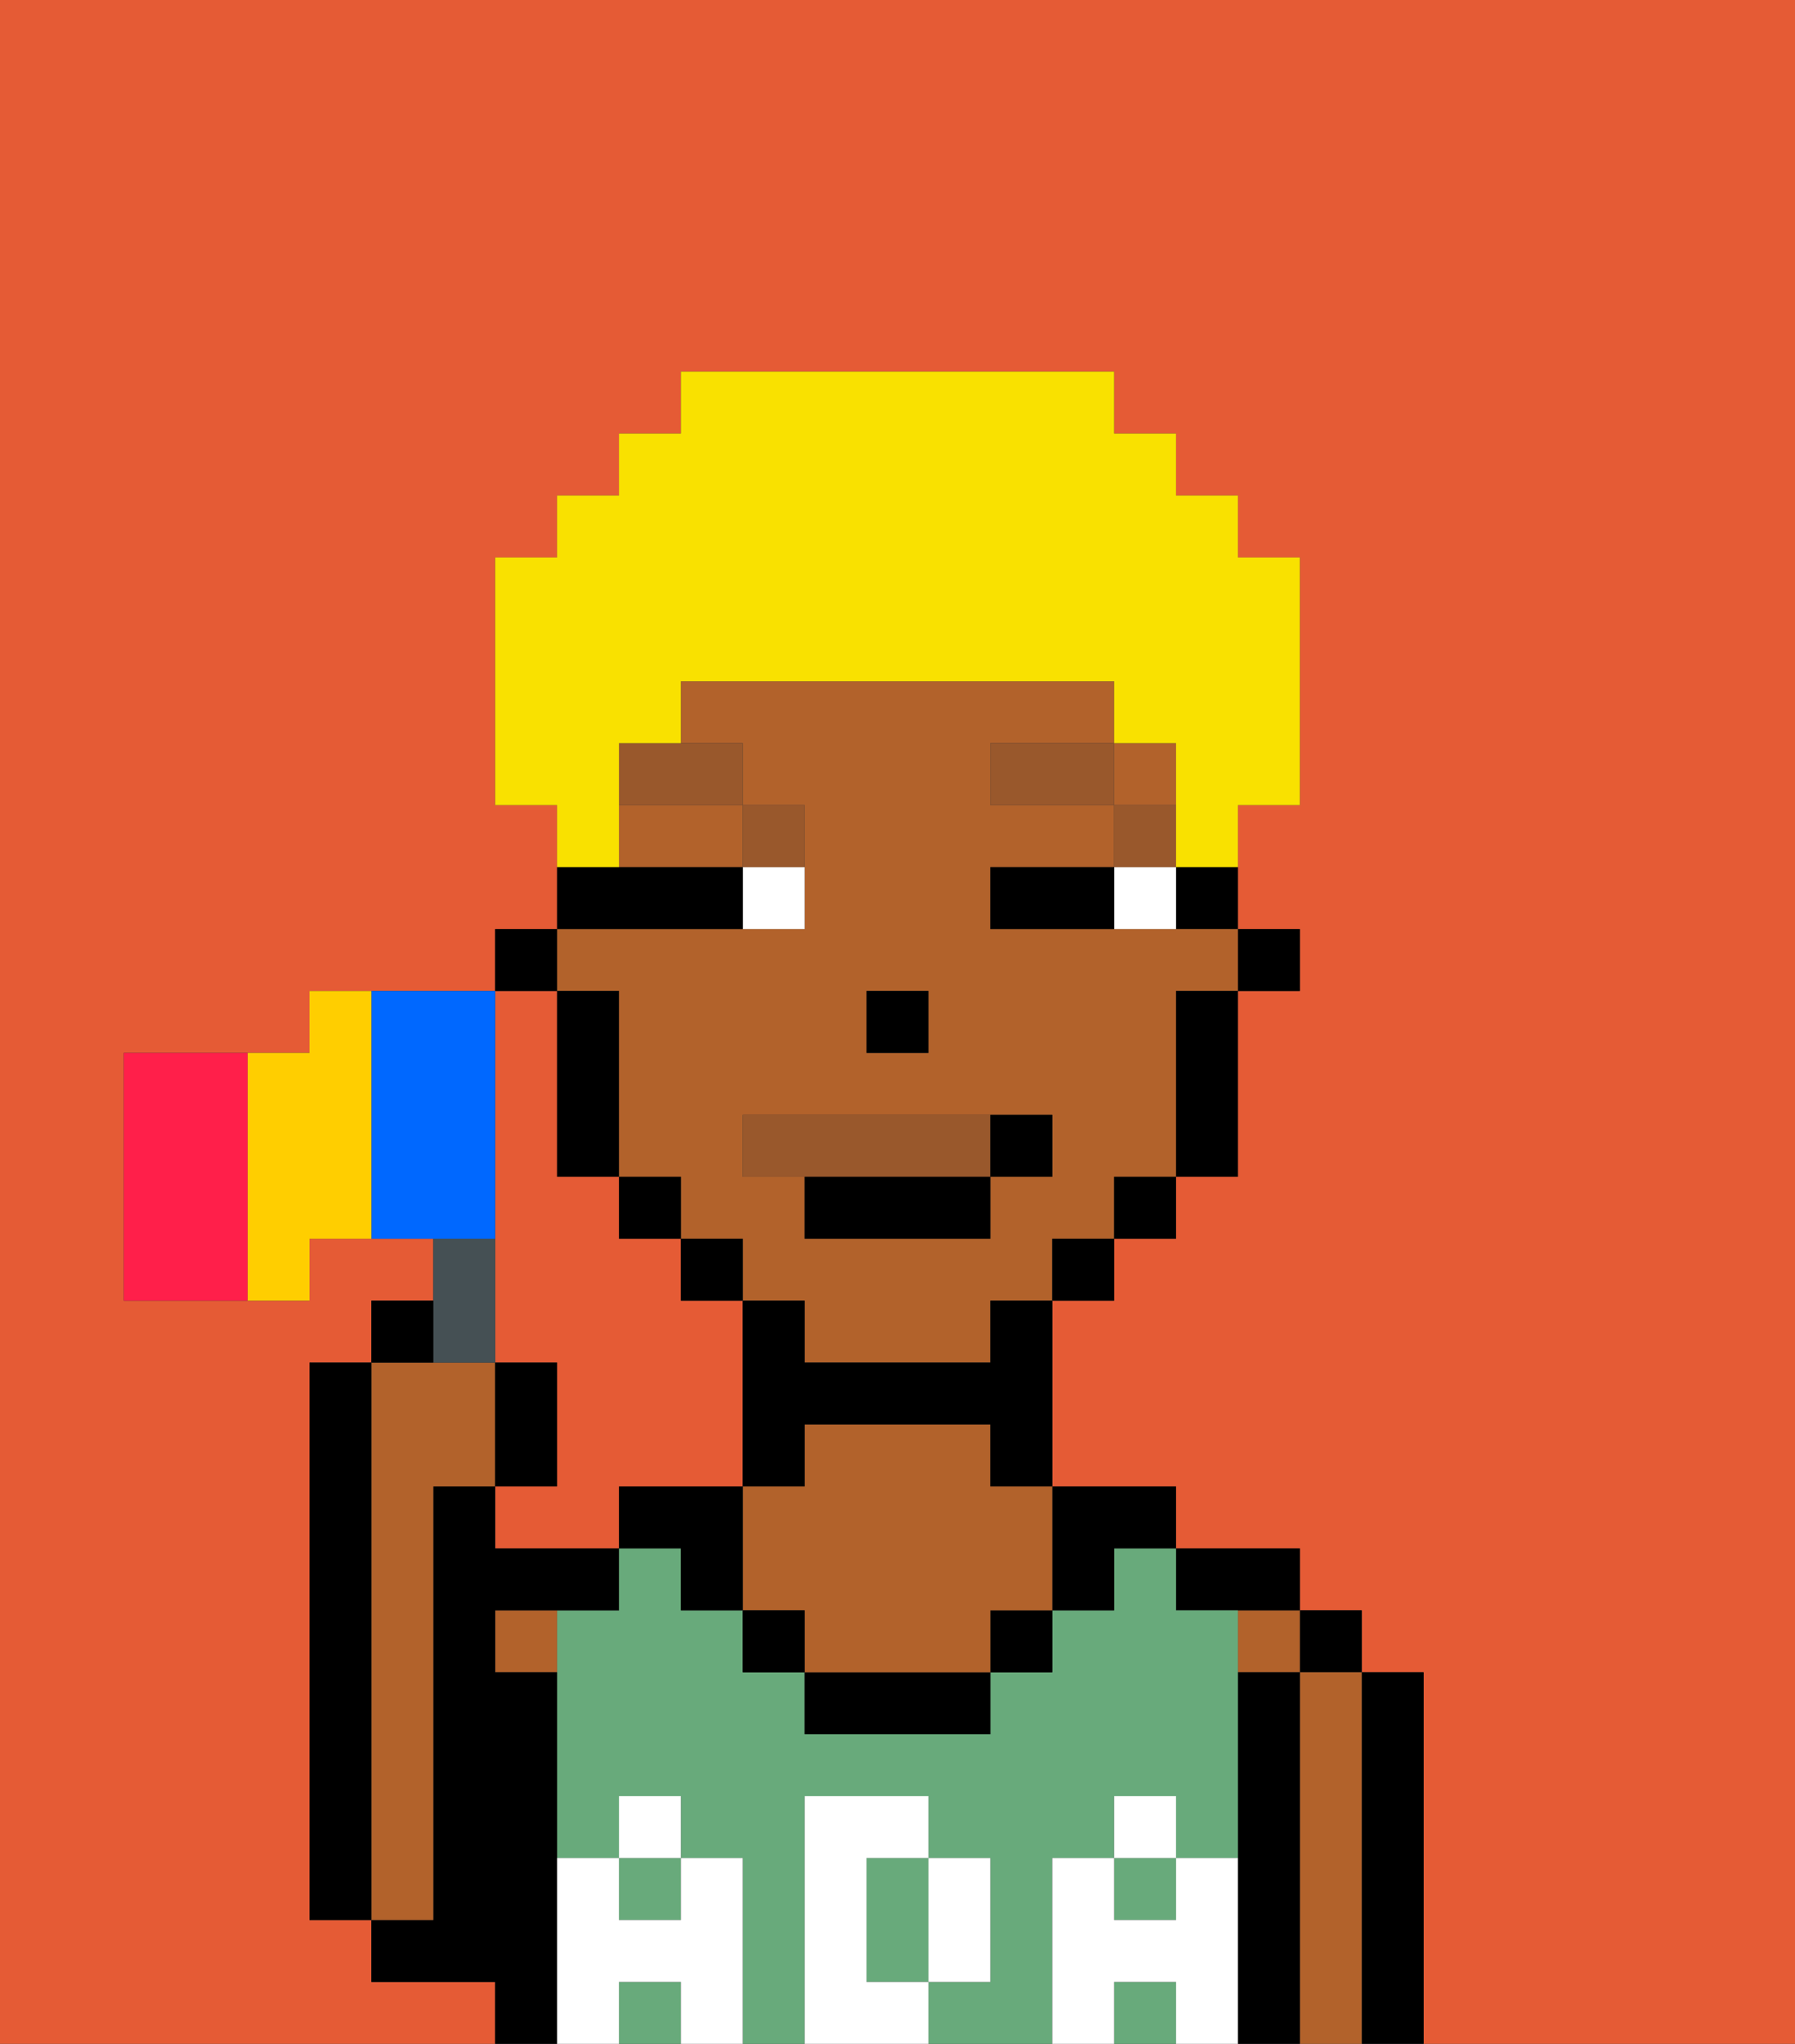 <svg xmlns="http://www.w3.org/2000/svg" viewBox="0 0 29 33"><rect x="0" y="0" width="29" height="33" fill="#333333" stroke="none"/><defs><style>polygon,rect,path{shape-rendering:crispedges;}.ba114-1{fill:#e55b35;}.ba114-2{fill:#000000;}.ba114-3{fill:#b2622b;}.ba114-4{fill:#68aa7b;}.ba114-5{fill:#ffffff;}.ba114-6{fill:#ffffff;}.ba114-7{fill:#99582c;}.ba114-8{fill:#99582c;}.ba114-9{fill:#f9e100;}.ba114-10{fill:#455054;}.ba114-11{fill:#0068ff;}.ba114-12{fill:#ffce00;}.ba114-13{fill:#ff1f4a;}</style></defs><path class="ba114-1" d="M8,19v3H9v2H8v1h2V24h2V21H11V20H10V19H9V16H8v3Z"/><path class="ba114-1" d="M0,33H8V32H6V31H5V22H6V21H7V20H5v1H2V17H5V16H8V15H9V13H8V9H9V8h1V7h1V6h7V7h1V8h1V9h1v4H20v2h1v1H20v3H19v1H18v1H17v3h2v1h2v1h1v1h1v6h6V0H0Z"/><path class="ba114-2" d="M23,27H22v6h1V27Z"/><rect class="ba114-2" x="21" y="26" width="1" height="1"/><path class="ba114-3" d="M22,27H21v6h1V27Z"/><rect class="ba114-3" x="20" y="26" width="1" height="1"/><path class="ba114-2" d="M21,27H20v6h1V27Z"/><path class="ba114-2" d="M20,26h1V25H19v1Z"/><rect class="ba114-4" x="10" y="30" width="1" height="1"/><rect class="ba114-4" x="18" y="30" width="1" height="1"/><rect class="ba114-4" x="18" y="32" width="1" height="1"/><rect class="ba114-4" x="10" y="32" width="1" height="1"/><path class="ba114-4" d="M17,30h1V29h1v1h1V26H19V25H18v1H17v1H16v1H13V27H12V26H11V25H10v1H9v4h1V29h1v1h1v3h1V29h2v1h1v2H15v1h2V30Z"/><path class="ba114-4" d="M14,31v1h1V30H14Z"/><path class="ba114-2" d="M18,26V25h1V24H17v2Z"/><rect class="ba114-2" x="16" y="26" width="1" height="1"/><path class="ba114-2" d="M13,27v1h3V27H13Z"/><path class="ba114-3" d="M16,23H13v1H12v2h1v1h3V26h1V24H16Z"/><rect class="ba114-2" x="12" y="26" width="1" height="1"/><path class="ba114-2" d="M10,24v1h1v1h1V24Z"/><path class="ba114-3" d="M8,27H9V26H8Z"/><path class="ba114-2" d="M9,30V27H8V26h2V25H8V24H7v7H6v1H8v1H9V30Z"/><path class="ba114-3" d="M7,30V24H8V22H6v9H7Z"/><path class="ba114-2" d="M6,22H5v9H6V22Z"/><path class="ba114-5" d="M20,30H19v1H18V30H17v3h1V32h1v1h1V30Z"/><rect class="ba114-5" x="18" y="29" width="1" height="1"/><path class="ba114-5" d="M16,32V30H15v2Z"/><path class="ba114-5" d="M14,32V30h1V29H13v4h2V32Z"/><path class="ba114-5" d="M12,30H11v1H10V30H9v3h1V32h1v1h1V30Z"/><rect class="ba114-5" x="10" y="29" width="1" height="1"/><rect class="ba114-2" x="20" y="15" width="1" height="1"/><path class="ba114-2" d="M19,15h1V14H19Z"/><path class="ba114-3" d="M10,16v3h1v1h1v1h1v1h3V21h1V20h1V19h1V16h1V15H16V14h2V13H16V12h2V11H11v1h1v1h1v2H9v1Zm4,0h1v1H14Zm-2,2h5v1H16v1H13V19H12Z"/><rect class="ba114-3" x="18" y="12" width="1" height="1"/><path class="ba114-3" d="M10,14h2V13H10Z"/><path class="ba114-2" d="M19,17v2h1V16H19Z"/><rect class="ba114-2" x="18" y="19" width="1" height="1"/><rect class="ba114-2" x="17" y="20" width="1" height="1"/><path class="ba114-2" d="M16,22H13V21H12v3h1V23h3v1h1V21H16Z"/><rect class="ba114-2" x="11" y="20" width="1" height="1"/><rect class="ba114-2" x="10" y="19" width="1" height="1"/><path class="ba114-2" d="M10,16H9v3h1V16Z"/><rect class="ba114-2" x="8" y="15" width="1" height="1"/><rect class="ba114-2" x="14" y="16" width="1" height="1"/><path class="ba114-6" d="M18,14v1h1V14Z"/><path class="ba114-6" d="M12,15h1V14H12Z"/><path class="ba114-2" d="M17,14H16v1h2V14Z"/><path class="ba114-2" d="M12,15V14H9v1h3Z"/><rect class="ba114-7" x="18" y="13" width="1" height="1"/><rect class="ba114-7" x="16" y="12" width="2" height="1"/><path class="ba114-7" d="M13,14V13H12v1Z"/><path class="ba114-7" d="M10,13h2V12H10Z"/><path class="ba114-8" d="M16,19V18H12v1h4Z"/><path class="ba114-2" d="M13,20h3V19H13Z"/><path class="ba114-2" d="M17,19V18H16v1Z"/><path class="ba114-9" d="M10,13V12h1V11h7v1h1v2h1V13h1V9H20V8H19V7H18V6H11V7H10V8H9V9H8v4H9v1h1Z"/><path class="ba114-10" d="M8,22V20H7v2Z"/><path class="ba114-2" d="M7,21H6v1H7Z"/><path class="ba114-2" d="M9,22H8v2H9Z"/><path class="ba114-11" d="M8,19V16H6v4H8Z"/><path class="ba114-12" d="M6,16H5v1H4v4H5V20H6V16Z"/><path class="ba114-13" d="M4,17H2v4H4V17Z"/></svg>